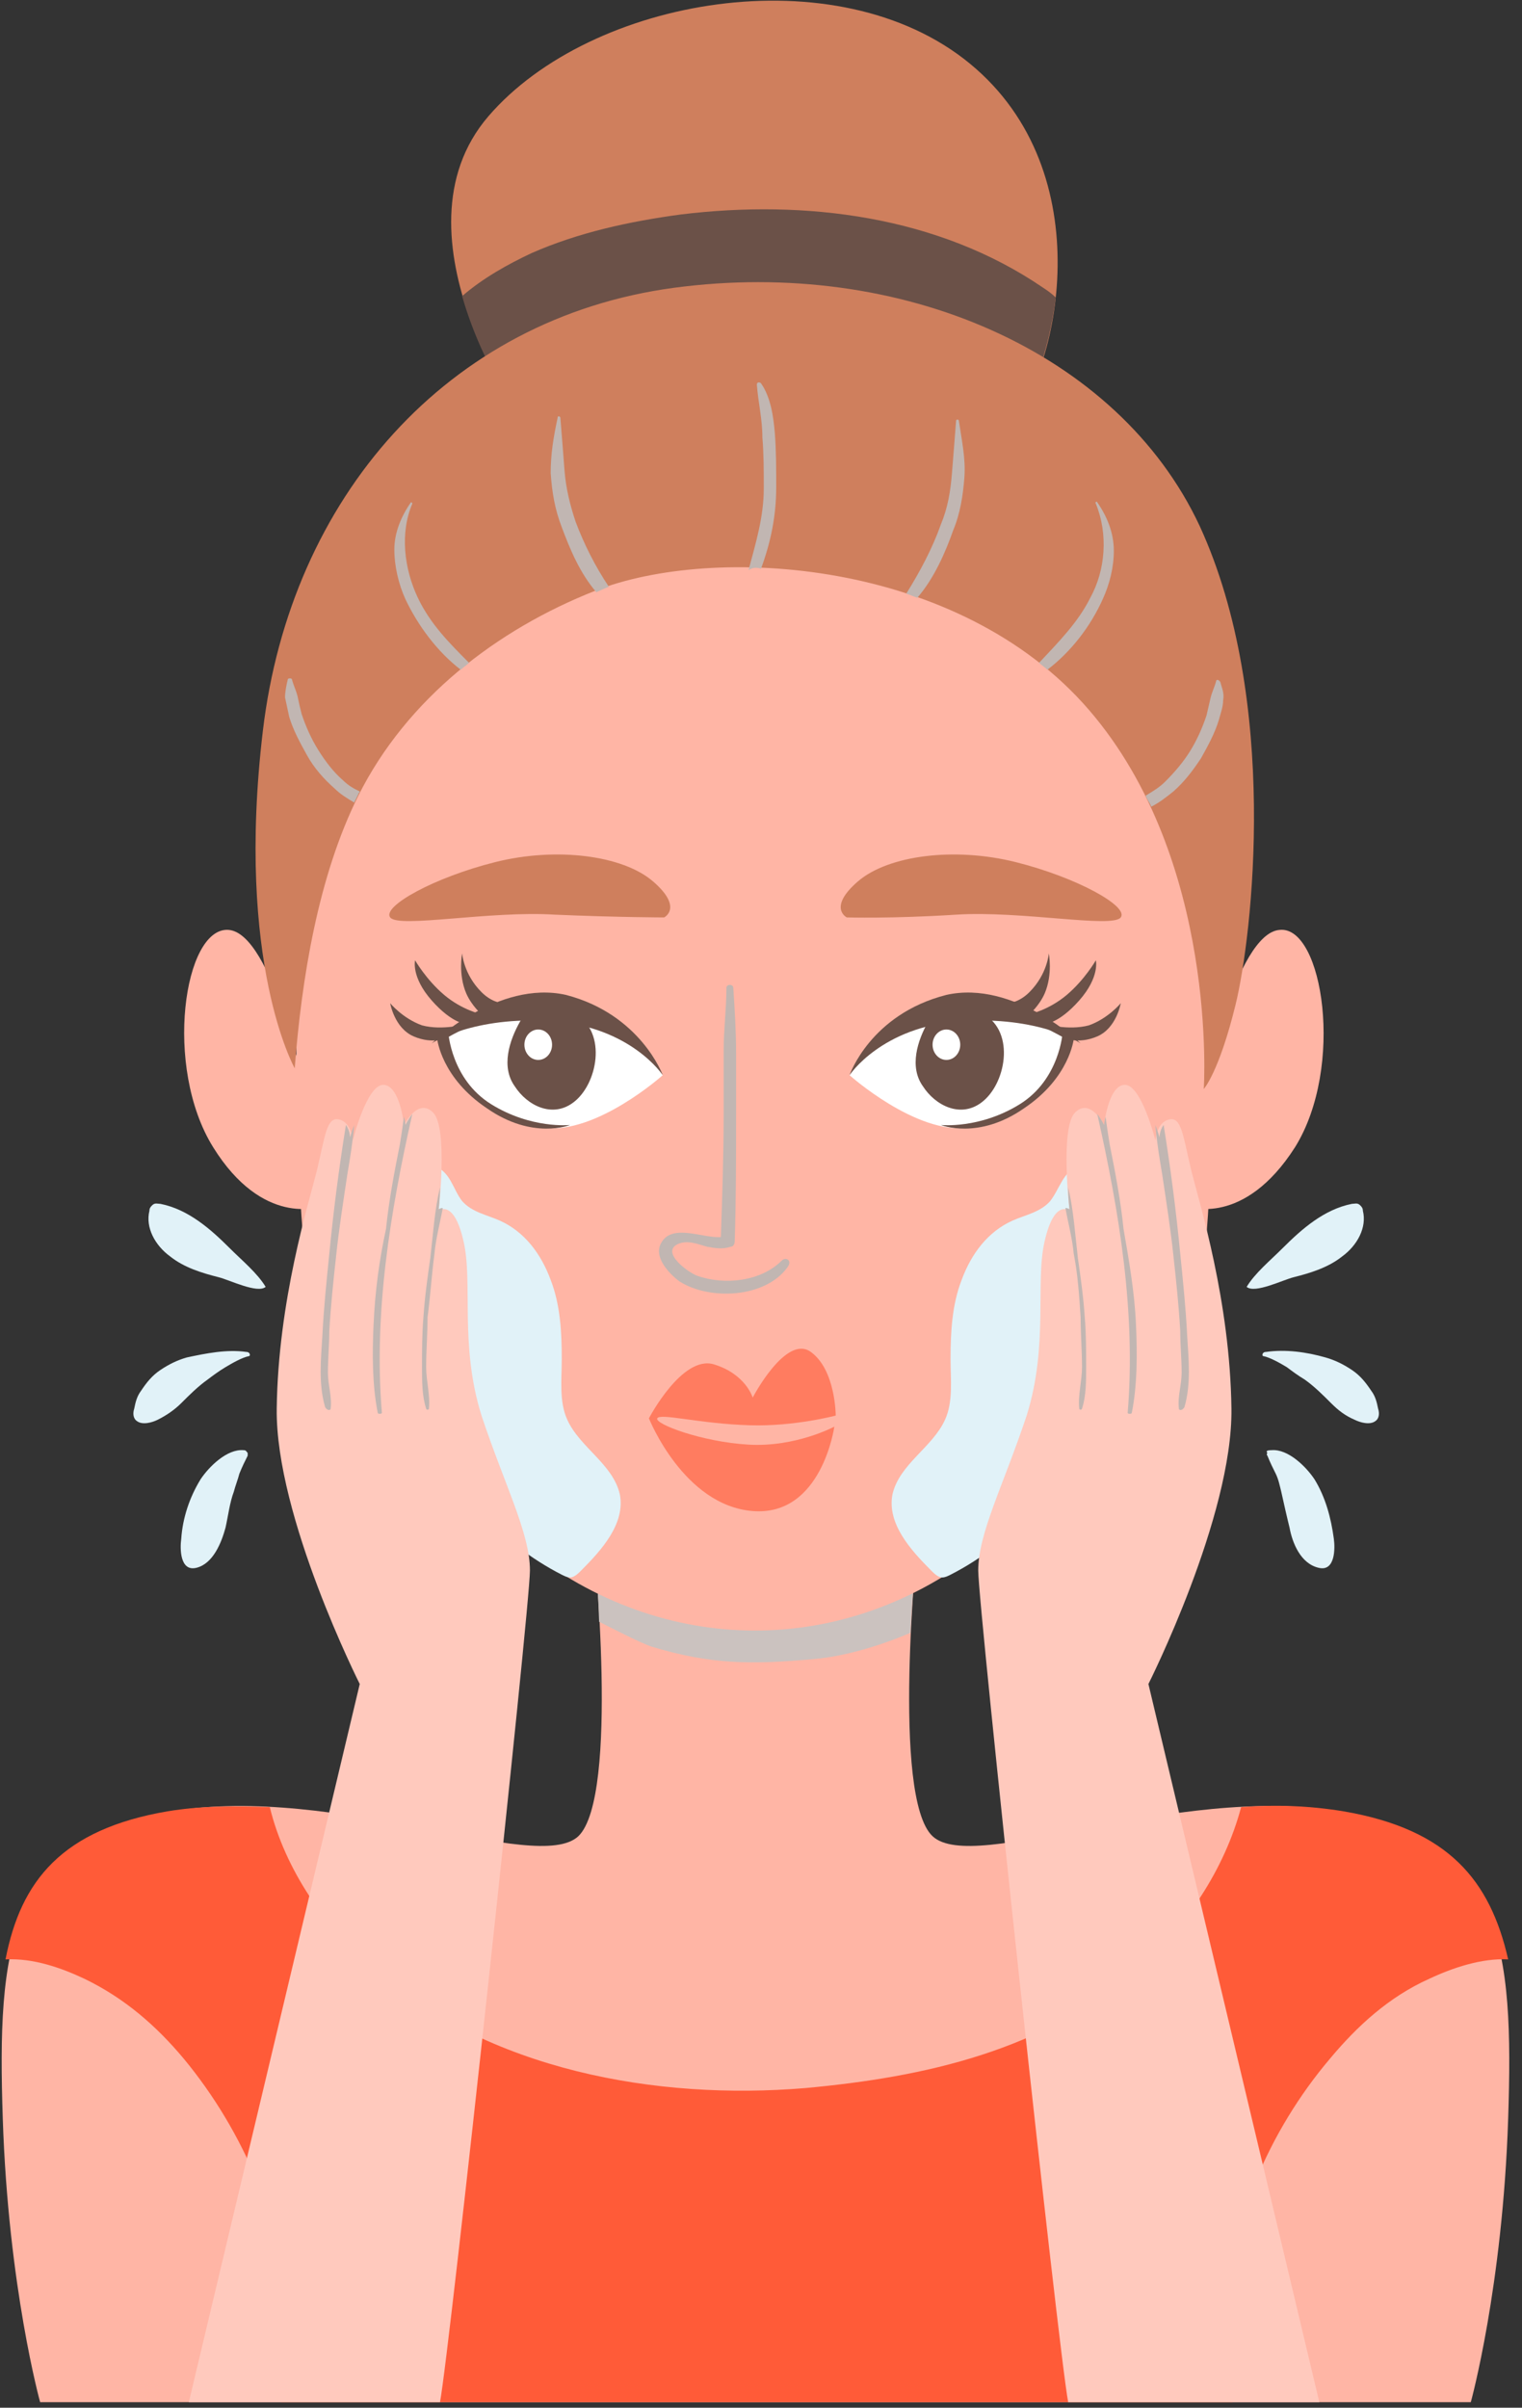 <svg xmlns="http://www.w3.org/2000/svg" fill="none" viewBox="0 0 110 174" height="174" width="110">
<rect x="0" y="0" width="110" height="174" fill="#333333" stroke="none"/>
<g clip-path="url(#clip0_130_64)">
<path fill="#B9E0EE" d="M37.1 90.999C35.5 89.599 34.5 87.499 34.6 85.399C34.6 84.699 34.8 83.899 35.2 83.399C35.6 82.799 36.4 82.499 37.1 82.699C37.9 82.999 38.3 83.899 38.5 84.799C39 86.999 38.9 89.199 38.3 91.399"></path>
<path fill="#FFB5A5" d="M96.8 130.899C84.9 128.899 70.4 135.499 67.4 132.699C64.4 129.899 66.3 111.399 66.3 111.399C66.4 111.499 59.4 111.799 54.6 111.899C49.8 111.699 42.7 111.499 42.9 111.399C42.9 111.399 44.8 129.799 41.8 132.699C38.8 135.499 24.3 128.899 12.4 130.899C0.5 132.899 -0.2 140.899 0.2 153.099C0.6 165.299 2.9 173.599 2.9 173.599H50.2H59H106.3C106.3 173.599 108.6 165.299 109 153.099C109.4 140.899 108.7 132.899 96.8 130.899Z"></path>
<path fill="#CBC2BF" d="M47.1 119C51.4 120.3 54.3 120.3 58.8 119.9C61.1 119.7 63.7 118.9 65.8 118C66 114.3 66.3 111.3 66.3 111.3C66.4 111.4 59.4 111.7 54.6 111.8C49.8 111.6 42.7 111.4 42.9 111.3C42.9 111.3 43.2 113.9 43.3 117.2C44.1 117.6 46.2 118.7 47.1 119Z"></path>
<path fill="#FF5B38" d="M97.1 130.9C94.7 130.5 92.2 130.4 89.7 130.6C88.5 135.1 85.7 139.3 82.2 142.3C75.4 148.2 66.9 150.1 58.2 150.9C47.4 151.8 35.3 149.6 27 142.3C23.5 139.3 20.6 135.1 19.5 130.6C17 130.5 14.5 130.5 12.1 130.9C4.5 132.2 1.5 135.9 0.4 141.6C2.4 141.5 4.4 142.2 6.1 143C9 144.4 11.3 146.4 13.3 148.8C17.6 154 20.6 160.9 20.8 167.7C20.8 169.7 20.6 171.7 20.3 173.7H44.9H57.8H89.1C88.8 171.7 88.6 169.7 88.6 167.7C88.7 160.9 91.7 154 96.1 148.8C98.1 146.4 100.4 144.3 103.3 143C105 142.2 107.1 141.5 109 141.6C107.7 135.9 104.7 132.2 97.1 130.9Z"></path>
<path fill="#FFB5A5" d="M86.9 79.1C86.9 79.1 89.3 67.4 92.5 67.2C95.6 66.9 97.2 77.1 93.6 82.9C89.9 88.7 85.9 87.2 85.9 87.2L86.9 79.1Z"></path>
<path fill="#FFB5A5" d="M22.1 79.099C22.1 79.099 19.7 67.399 16.5 67.199C13.3 66.999 11.8 77.099 15.4 82.899C19 88.699 23.1 87.199 23.1 87.199L22.1 79.099Z"></path>
<path fill="#FFB5A5" d="M87.3 60.2C87.1 55.099 73.5 38.099 62 37.3C58.7 37.099 56.3 37.099 54.6 37.2C52.8 37.099 50.4 37.099 47.2 37.3C35.6 38.099 22 55.099 21.7 60.2C21.4 65.4 20.9 89.2 22.8 94.999C24.7 100.799 28.9 104.599 37.9 111.799C47.9 119.799 61.1 119.899 71.2 111.799C80.1 104.599 84.4 100.799 86.3 94.999C88.2 89.2 87.6 65.4 87.3 60.2Z"></path>
<path fill="#CF7F5D" d="M38.1 31C38.1 31 27.9 17 35.3 8.4C42.7 -0.2 60.5 -3.3 70.1 4.6C79.7 12.5 76.5 27 72.8 30.9C69.2 34.8 38.1 31 38.1 31Z"></path>
<path fill="#6B5148" d="M75.4 20.8C67.8 15.6 58.2 14.4 49.2 15.5C45.5 16 41.8 16.8 38.4 18.3C36.7 19.1 34.9 20.1 33.4 21.4C34.9 26.7 38.1 31 38.1 31C38.1 31 69.2 34.8 72.8 30.9C74.4 29.2 75.8 25.6 76.3 21.5C76 21.2 75.7 21 75.4 20.8Z"></path>
<path fill="#CF7F5D" d="M21.3 77.2C21.3 77.2 17 69.6 19 52.8C21 36 32.3 23 48.7 20.8C65.1 18.6 80.8 25.4 86.7 38C92.5 50.6 90.5 67.7 89.3 72.6C88.1 77.5 87 78.7 87 78.7C87 78.7 88.1 62.2 78.7 51.3C69.3 40.4 51.6 39.3 43 42.7C35.9 45.5 29.4 50.5 25.9 57.5C23 63.3 21.8 70.7 21.3 77.2Z"></path>
<path fill="#C1B6B2" d="M24.8 56.399C24.1 55.799 23.5 54.999 23 54.199C22.5 53.399 22.1 52.499 21.8 51.599C21.7 51.199 21.6 50.799 21.5 50.299C21.4 49.899 21.2 49.499 21.1 49.099C21.1 48.999 20.8 48.999 20.8 49.099C20.7 49.499 20.6 49.999 20.6 50.399C20.7 50.899 20.8 51.299 20.9 51.799C21.2 52.799 21.7 53.699 22.2 54.599C22.7 55.499 23.4 56.299 24.2 56.999C24.6 57.399 25.1 57.699 25.6 57.999C25.7 57.799 25.8 57.599 25.9 57.399C25.9 57.299 26 57.299 26 57.199C25.6 56.999 25.2 56.799 24.8 56.399Z"></path>
<path fill="#C1B6B2" d="M30.2 43.2C29.2 41.1 28.9 38.5 29.8 36.4C29.8 36.3 29.7 36.3 29.7 36.3C29 37.3 28.5 38.5 28.5 39.7C28.5 40.9 28.8 42.2 29.3 43.3C30.2 45.2 31.6 47.1 33.3 48.4C33.5 48.2 33.7 48.1 33.9 47.9C32.5 46.5 31.1 45.1 30.2 43.2Z"></path>
<path fill="#C1B6B2" d="M44 42.4C43 40.9 42.2 39.3 41.6 37.7C41.2 36.499 40.9 35.3 40.8 33.999C40.7 32.7 40.6 31.399 40.5 30.2C40.5 30.099 40.3 30 40.3 30.2C40 31.599 39.8 32.8 39.8 34.2C39.9 35.599 40.1 36.8 40.6 38.099C41.2 39.7 41.9 41.4 43.1 42.8C43.5 42.599 43.8 42.499 44 42.4Z"></path>
<path fill="#C1B6B2" d="M87.9 49.2C87.8 49.599 87.6 49.999 87.5 50.4C87.4 50.8 87.3 51.3 87.2 51.7C86.9 52.599 86.5 53.499 86 54.3C85.5 55.099 84.9 55.8 84.2 56.499C83.8 56.9 83.3 57.2 82.8 57.499C82.9 57.8 83.1 57.999 83.2 58.3C83.8 57.999 84.3 57.599 84.8 57.2C85.6 56.499 86.2 55.7 86.8 54.8C87.3 53.9 87.8 52.999 88.1 51.999C88.2 51.599 88.4 51.099 88.4 50.599C88.5 50.099 88.3 49.7 88.2 49.3C88.1 49.099 87.9 49.099 87.9 49.2Z"></path>
<path fill="#C1B6B2" d="M80.5 39.799C80.5 38.499 80 37.299 79.3 36.299C79.3 36.199 79.1 36.299 79.2 36.399C80.1 38.599 79.9 41.199 78.8 43.199C77.9 44.999 76.5 46.399 75.1 47.899C75.3 48.099 75.5 48.199 75.7 48.399C77.4 47.099 78.8 45.299 79.7 43.299C80.2 42.199 80.5 40.999 80.5 39.799Z"></path>
<path fill="#C1B6B2" d="M68.9 38.299C69.4 37.099 69.6 35.799 69.7 34.499C69.8 33.099 69.5 31.799 69.3 30.399C69.3 30.299 69.1 30.299 69.1 30.399C69 31.699 68.9 32.999 68.8 34.199C68.7 35.499 68.5 36.699 68 37.899C67.4 39.599 66.5 41.299 65.5 42.899C65.8 42.999 66 43.099 66.3 43.199C67.5 41.799 68.3 39.999 68.9 38.299Z"></path>
<path fill="#C1B6B2" d="M55 41.099C55.7 39.2 56.1 37.3 56.1 35.2C56.1 33.9 56.1 32.599 56 31.299C55.9 30.099 55.7 28.7 55 27.7C54.9 27.599 54.7 27.599 54.7 27.799C54.8 29.099 55.1 30.299 55.1 31.599C55.2 32.8 55.2 33.999 55.2 35.3C55.2 37.4 54.6 39.3 54.1 41.2C54.4 40.999 54.7 40.999 55 41.099Z"></path>
<path fill="#CF7F5D" d="M61.2 66.3C61.2 66.3 59.8 65.6 62 63.7C64.2 61.8 69 61.2 73.4 62.3C77.8 63.4 81.6 65.5 81 66.3C80.4 67.1 73.8 65.8 69.1 66.1C64.4 66.4 61.2 66.3 61.2 66.3Z"></path>
<path fill="#C1B6B2" d="M56.5 91.1C55 92.6 52.4 92.9 50.4 92.2C49.8 92 47.7 90.5 49 89.9C49.7 89.6 50.4 89.9 51.1 90.1C51.7 90.2 52.2 90.3 52.8 90.1C53 90.1 53.1 89.9 53.1 89.7C53.2 86.7 53.2 83.6 53.2 80.6C53.2 79.1 53.2 77.6 53.2 76.1C53.2 74.5 53.1 73 53 71.4C53 71.1 52.5 71.1 52.5 71.4C52.5 72.9 52.3 74.4 52.3 75.9C52.3 77.5 52.3 79 52.3 80.6C52.3 83.5 52.2 86.4 52.1 89.4C50.8 89.5 48.6 88.4 47.8 89.8C47.2 90.8 48.3 92 49.1 92.6C51.3 94 55.3 93.8 56.9 91.6C57.3 91.1 56.8 90.8 56.5 91.1Z"></path>
<path fill="#FF7C60" d="M46.9 102.5C46.9 102.5 49.3 97.9 51.6 98.6C53.9 99.3 54.4 101 54.4 101C54.4 101 56.8 96.4 58.6 97.7C60.4 99 60.4 102.3 60.4 102.3C60.4 102.3 57.4 103.1 54.2 103C50.6 102.9 47.7 102.1 47.5 102.5C47.3 102.9 50.7 104.2 54.1 104.4C57.5 104.6 60.3 103.1 60.3 103.1C60.3 103.1 59.4 109.6 54.4 109.2C49.4 108.8 46.9 102.5 46.9 102.5Z"></path>
<path fill="white" d="M61.4 77.7C61.4 77.7 66.2 82 70 81.5C73.8 81 76.3 78 76.7 76.7C77.1 75.4 77.1 74.9 77.1 74.9C77.1 74.9 74.7 72.8 70.1 73C65.5 73.2 64.3 74.5 63.3 75.4C62.4 76.3 61.4 77.7 61.4 77.7Z"></path>
<path fill="#6B5148" d="M71.701 72.399C71.701 72.399 73.1 72.999 74.4 71.699C75.701 70.399 75.8 68.899 75.8 68.899C75.8 68.899 76.1 70.399 75.501 71.799C75.1 72.699 74.4 73.299 74.4 73.299C74.4 73.299 75.8 72.999 77.1 71.899C78.4 70.799 79.201 69.399 79.201 69.399C79.201 69.399 79.501 70.599 78.001 72.299C76.501 73.999 75.501 73.999 75.501 73.999C75.501 73.999 77.201 74.499 78.701 74.099C80.1 73.599 81.001 72.499 81.001 72.499C81.001 72.499 80.701 74.299 79.3 74.899C77.9 75.499 76.9 74.999 76.9 74.999C76.9 74.999 74.1 73.399 72.701 73.299C71.1 72.999 71.701 72.399 71.701 72.399Z"></path>
<path fill="#6B5148" d="M76.8 74.6C76.8 74.6 76.6 78 73.701 79.8C70.8 81.6 68.001 81.3 68.001 81.3C68.001 81.3 70.701 82.4 74.001 80.1C77.3 77.9 77.6 75.1 77.6 75.1L76.8 74.6Z"></path>
<path fill="#6B5148" d="M61.4 77.699C61.4 77.699 63.7 74.199 69.4 73.799C75.1 73.399 78.1 75.399 78.1 75.399C78.1 75.399 73.3 70.799 68.4 71.899C62.9 73.299 61.4 77.699 61.4 77.699Z"></path>
<path fill="#CF7F5D" d="M48 66.3C48 66.3 49.4 65.6 47.2 63.7C45 61.8 40.2 61.2 35.8 62.3C31.4 63.4 27.6 65.5 28.2 66.3C28.8 67.1 35.4 65.8 40.1 66.1C44.8 66.3 48 66.3 48 66.3Z"></path>
<path fill="white" d="M47.9 77.7C47.9 77.7 43.1 82 39.3 81.5C35.5 81 33 78 32.6 76.7C32.2 75.4 32.2 74.9 32.2 74.9C32.2 74.9 34.6 72.8 39.2 73C43.8 73.2 45 74.5 46 75.4C46.9 76.3 47.9 77.7 47.9 77.7Z"></path>
<path fill="#6B5148" d="M37.5 72.399C37.5 72.399 36.1 72.999 34.8 71.699C33.5 70.399 33.4 68.899 33.4 68.899C33.4 68.899 33.1 70.399 33.7 71.799C34.1 72.699 34.8 73.299 34.8 73.299C34.8 73.299 33.4 72.999 32.1 71.899C30.8 70.799 30 69.399 30 69.399C30 69.399 29.7 70.599 31.2 72.299C32.7 73.999 33.7 73.999 33.7 73.999C33.7 73.999 32 74.499 30.5 74.099C29.1 73.599 28.2 72.499 28.2 72.499C28.2 72.499 28.5 74.299 29.9 74.899C31.3 75.499 32.3 74.999 32.3 74.999C32.3 74.999 35.1 73.399 36.5 73.299C38.1 72.999 37.5 72.399 37.5 72.399Z"></path>
<path fill="#6B5148" d="M32.4 74.6C32.4 74.6 32.6 78 35.5 79.8C38.4 81.6 41.2 81.3 41.2 81.3C41.2 81.3 38.5 82.4 35.2 80.1C31.9 77.9 31.6 75.1 31.6 75.1L32.4 74.6Z"></path>
<path fill="#6B5148" d="M37.9 73.399C37.7 73.599 37.7 73.699 37.6 73.799C36.8 75.199 36.2 77.099 37.2 78.499C38.1 79.899 39.9 80.799 41.4 79.699C43.2 78.399 43.9 74.599 41.6 73.299C40.7 72.799 38.7 72.699 37.9 73.399Z"></path>
<path fill="#6B5148" d="M47.9 77.699C47.9 77.699 45.6 74.199 39.9 73.799C34.2 73.399 31.2 75.399 31.2 75.399C31.2 75.399 36 70.799 40.9 71.899C46.3 73.299 47.9 77.699 47.9 77.699Z"></path>
<path fill="#6B5148" d="M67.4 73.399C67.2 73.599 67.2 73.699 67.1 73.799C66.3 75.199 65.7 77.099 66.7 78.499C67.6 79.899 69.4 80.799 70.9 79.699C72.7 78.399 73.4 74.599 71.1 73.299C70.2 72.799 68.2 72.699 67.4 73.399Z"></path>
<path fill="white" d="M38.9 76.599C39.453 76.599 39.9 76.107 39.9 75.499C39.9 74.892 39.453 74.399 38.9 74.399C38.348 74.399 37.9 74.892 37.9 75.499C37.9 76.107 38.348 76.599 38.9 76.599Z"></path>
<path fill="white" d="M68.4 76.599C68.953 76.599 69.4 76.107 69.4 75.499C69.4 74.892 68.953 74.399 68.4 74.399C67.848 74.399 67.4 74.892 67.4 75.499C67.4 76.107 67.848 76.599 68.4 76.599Z"></path>
<path fill="#E1F2F8" d="M33.4 86.8C34.1 87.6 35.2 87.8 36.1 88.2C37.9 89 39.1 90.6 39.8 92.5C40.5 94.3 40.6 96.3 40.6 98.2C40.6 99.7 40.4 101.3 41 102.6C41.9 104.6 44.3 105.8 44.8 108C45.2 110.1 43.5 112 42 113.5C41.8 113.7 41.5 114 41.2 114C41 114 40.8 113.9 40.6 113.8C36.1 111.5 32.6 107.5 30.3 103.1C28 98.6 26.8 93.7 26.3 88.7C26.1 86.8 26.1 83.9 28.4 83.6C29.3 83.5 30.5 83.7 31.3 84.2C32.6 84.7 32.7 85.9 33.4 86.8Z"></path>
<path fill="#E1F2F8" d="M16.6 90.201C15.2 88.801 13.6 87.401 11.6 87.001C11.4 87.001 11.2 86.901 11 87.101C10.9 87.201 10.8 87.301 10.8 87.501C10.5 88.701 11.2 90.001 12.3 90.801C13.3 91.601 14.6 92.001 15.8 92.301C16.6 92.501 18.6 93.501 19.2 93.001C18.6 92.001 17.5 91.101 16.6 90.201Z"></path>
<path fill="#E1F2F8" d="M17.8 97.701C16.4 97.501 14.9 97.8 13.5 98.1C12.8 98.3 12.2 98.6 11.6 99.001C11 99.4 10.6 99.9 10.2 100.501C9.9 100.901 9.8 101.301 9.7 101.801C9.6 102.101 9.6 102.501 9.9 102.701C10.3 103.001 11 102.801 11.4 102.601C12 102.301 12.6 101.901 13.1 101.401C13.7 100.801 14.3 100.201 15 99.701C15.4 99.4 15.8 99.1 16.3 98.8C16.8 98.501 17.5 98.1 18 98.001C18.1 98.001 18.1 97.701 17.8 97.701Z"></path>
<path fill="#E1F2F8" d="M17.6 104.8C16.4 104.7 15.1 106 14.5 106.9C13.7 108.2 13.2 109.7 13.1 111.2C13 111.9 13 113.6 14.2 113.3C15.4 113 16 111.5 16.3 110.4C16.5 109.5 16.6 108.6 16.9 107.8C17 107.4 17.2 106.9 17.3 106.5C17.5 106 17.7 105.6 17.9 105.2C17.9 105.1 17.9 105.1 17.9 105C17.8 104.9 17.8 104.8 17.6 104.8Z"></path>
<path fill="#FFC9BD" d="M31.8 173.599C32.5 169.899 38.3 116.099 38.3 113.499C38.3 110.799 36.5 107.399 34.8 102.299C33.2 97.199 34.2 92.699 33.5 89.699C32.8 86.599 31.7 87.499 31.7 87.499C31.7 87.499 32.4 81.499 31.3 80.399C30.2 79.299 29.2 81.299 29.2 81.299C29.2 81.299 28.9 78.399 27.7 78.399C26.5 78.399 25.5 82.399 25.5 82.399C25.5 82.399 25.4 81.099 24.5 80.899C23.6 80.699 23.5 82.099 22.9 84.599C22.3 86.999 20.1 93.999 20 101.799C19.9 109.599 26 121.699 26 121.699L13.6 173.799H31.8V173.599Z"></path>
<path fill="#C1B6B2" d="M31.401 90.599C31.5 89.499 31.8 88.399 32.001 87.299C31.8 87.299 31.701 87.399 31.701 87.399C31.701 87.399 31.8 86.699 31.8 85.799C31.401 87.499 31.3 89.199 31.101 90.899C30.901 92.299 30.701 93.699 30.601 95.199C30.5 96.399 30.5 97.599 30.5 98.799C30.5 99.799 30.5 100.899 30.8 101.799C30.8 101.899 31 101.899 31 101.799C31.101 100.799 30.8 99.799 30.8 98.799C30.8 97.599 30.901 96.399 30.901 95.199C31.101 93.699 31.201 92.099 31.401 90.599Z"></path>
<path fill="#C1B6B2" d="M27 95.699C26.9 97.799 26.9 100.099 27.3 102.099C27.3 102.199 27.6 102.199 27.6 102.099C27 94.899 28.2 87.599 29.8 80.499C29.5 80.899 29.3 81.299 29.3 81.299C29.3 81.299 29.3 81.099 29.2 80.699C29.1 81.399 29 82.099 28.9 82.699C28.5 84.699 28.1 86.799 27.9 88.799C27.4 91.099 27.1 93.399 27 95.699Z"></path>
<path fill="#C1B6B2" d="M23.9 101.799C24 100.899 23.7 100.099 23.7 99.199C23.7 98.199 23.8 97.199 23.8 96.199C23.9 94.399 24.1 92.499 24.3 90.699C24.5 88.799 24.8 86.899 25.1 84.899C25.3 83.699 25.5 82.499 25.6 81.299C25.4 81.799 25.3 82.199 25.3 82.199C25.3 82.199 25.3 81.699 25 81.299C24.5 84.399 24.1 87.499 23.8 90.599C23.6 92.599 23.4 94.499 23.3 96.499C23.2 98.199 23 99.999 23.5 101.699C23.7 101.999 23.9 101.899 23.9 101.799Z"></path>
<path fill="#E1F2F8" d="M75.9 86.8C75.2 87.6 74.1 87.8 73.2 88.2C71.4 89 70.2 90.6 69.5 92.5C68.8 94.3 68.7 96.3 68.7 98.2C68.7 99.7 68.9 101.3 68.3 102.6C67.4 104.6 65 105.8 64.5 108C64.1 110.1 65.8 112 67.3 113.5C67.5 113.7 67.8 114 68.1 114C68.3 114 68.5 113.9 68.7 113.8C73.2 111.5 76.7 107.5 79 103.1C81.3 98.6 82.5 93.7 83 88.7C83.2 86.8 83.2 83.9 80.9 83.6C80 83.5 78.8 83.7 78 84.2C76.8 84.7 76.6 85.9 75.9 86.8Z"></path>
<path fill="#E1F2F8" d="M92.7 90.201C94.1 88.801 95.7 87.401 97.7 87.001C97.9 87.001 98.1 86.901 98.3 87.101C98.4 87.201 98.5 87.301 98.5 87.501C98.8 88.701 98.1 90.001 97 90.801C96 91.601 94.7 92.001 93.5 92.301C92.7 92.501 90.7 93.501 90.1 93.001C90.7 92.001 91.8 91.101 92.7 90.201Z"></path>
<path fill="#E1F2F8" d="M91.3 98.001C91.8 98.1 92.5 98.501 93 98.8C93.4 99.1 93.8 99.4 94.3 99.701C95 100.201 95.6 100.801 96.2 101.401C96.7 101.901 97.2 102.301 97.9 102.601C98.3 102.801 99 103.001 99.4 102.701C99.7 102.501 99.7 102.101 99.6 101.801C99.5 101.301 99.4 100.901 99.1 100.501C98.7 99.9 98.3 99.4 97.7 99.001C97.1 98.6 96.5 98.3 95.8 98.1C94.4 97.701 92.9 97.501 91.5 97.701C91.2 97.701 91.2 98.001 91.3 98.001Z"></path>
<path fill="#E1F2F8" d="M91.6 105C91.6 105 91.5 105.1 91.6 105.2C91.8 105.7 92 106.1 92.2 106.5C92.4 106.9 92.5 107.4 92.6 107.8C92.8 108.7 93 109.6 93.2 110.4C93.4 111.5 94 113 95.3 113.3C96.5 113.6 96.5 111.9 96.4 111.2C96.2 109.7 95.8 108.2 95 106.9C94.4 106 93.1 104.7 91.9 104.8C91.5 104.8 91.5 104.9 91.6 105Z"></path>
<path fill="#FFC9BD" d="M77.2 173.599C76.5 169.899 70.7 116.099 70.7 113.499C70.7 110.799 72.5 107.399 74.2 102.299C75.8 97.199 74.8 92.699 75.5 89.699C76.2 86.599 77.3 87.499 77.3 87.499C77.3 87.499 76.6 81.499 77.7 80.399C78.8 79.299 79.8 81.299 79.8 81.299C79.8 81.299 80.1 78.399 81.3 78.399C82.5 78.399 83.5 82.399 83.5 82.399C83.5 82.399 83.6 81.099 84.5 80.899C85.4 80.699 85.5 82.099 86.1 84.599C86.7 86.999 88.9 93.999 89 101.799C89.1 109.599 83 121.699 83 121.699L95.4 173.799H77.2V173.599Z"></path>
<path fill="#C1B6B2" d="M77.6 90.599C77.5 89.499 77.2 88.399 77 87.299C77.2 87.299 77.3 87.399 77.3 87.399C77.3 87.399 77.2 86.699 77.2 85.799C77.6 87.499 77.7 89.199 77.9 90.899C78.1 92.299 78.3 93.699 78.4 95.199C78.5 96.399 78.5 97.599 78.5 98.799C78.5 99.799 78.5 100.899 78.2 101.799C78.2 101.899 78 101.899 78 101.799C77.9 100.799 78.2 99.799 78.2 98.799C78.2 97.599 78.1 96.399 78.1 95.199C78 93.699 77.9 92.099 77.6 90.599Z"></path>
<path fill="#C1B6B2" d="M82.1 95.699C82.2 97.799 82.2 100.099 81.8 102.099C81.8 102.199 81.5 102.199 81.5 102.099C82.1 94.899 80.9 87.599 79.3 80.499C79.6 80.899 79.8 81.299 79.8 81.299C79.8 81.299 79.8 81.099 79.9 80.699C80 81.399 80.1 82.099 80.2 82.699C80.6 84.699 81 86.799 81.2 88.799C81.6 91.099 82 93.399 82.1 95.699Z"></path>
<path fill="#C1B6B2" d="M85.2 101.799C85.1 100.899 85.4 100.099 85.4 99.199C85.4 98.199 85.3 97.199 85.3 96.199C85.2 94.399 85 92.499 84.8 90.699C84.6 88.799 84.3 86.899 84 84.899C83.8 83.699 83.6 82.499 83.5 81.299C83.7 81.799 83.8 82.199 83.8 82.199C83.8 82.199 83.8 81.699 84.1 81.299C84.6 84.399 85 87.499 85.3 90.599C85.5 92.599 85.7 94.499 85.8 96.499C85.9 98.199 86.1 99.999 85.6 101.699C85.4 101.999 85.2 101.899 85.2 101.799Z"></path>
</g>
<defs>
<clipPath id="clip0_130_64">
<rect fill="white" height="173.6" width="109.1"></rect>
</clipPath>
</defs>
</svg>
